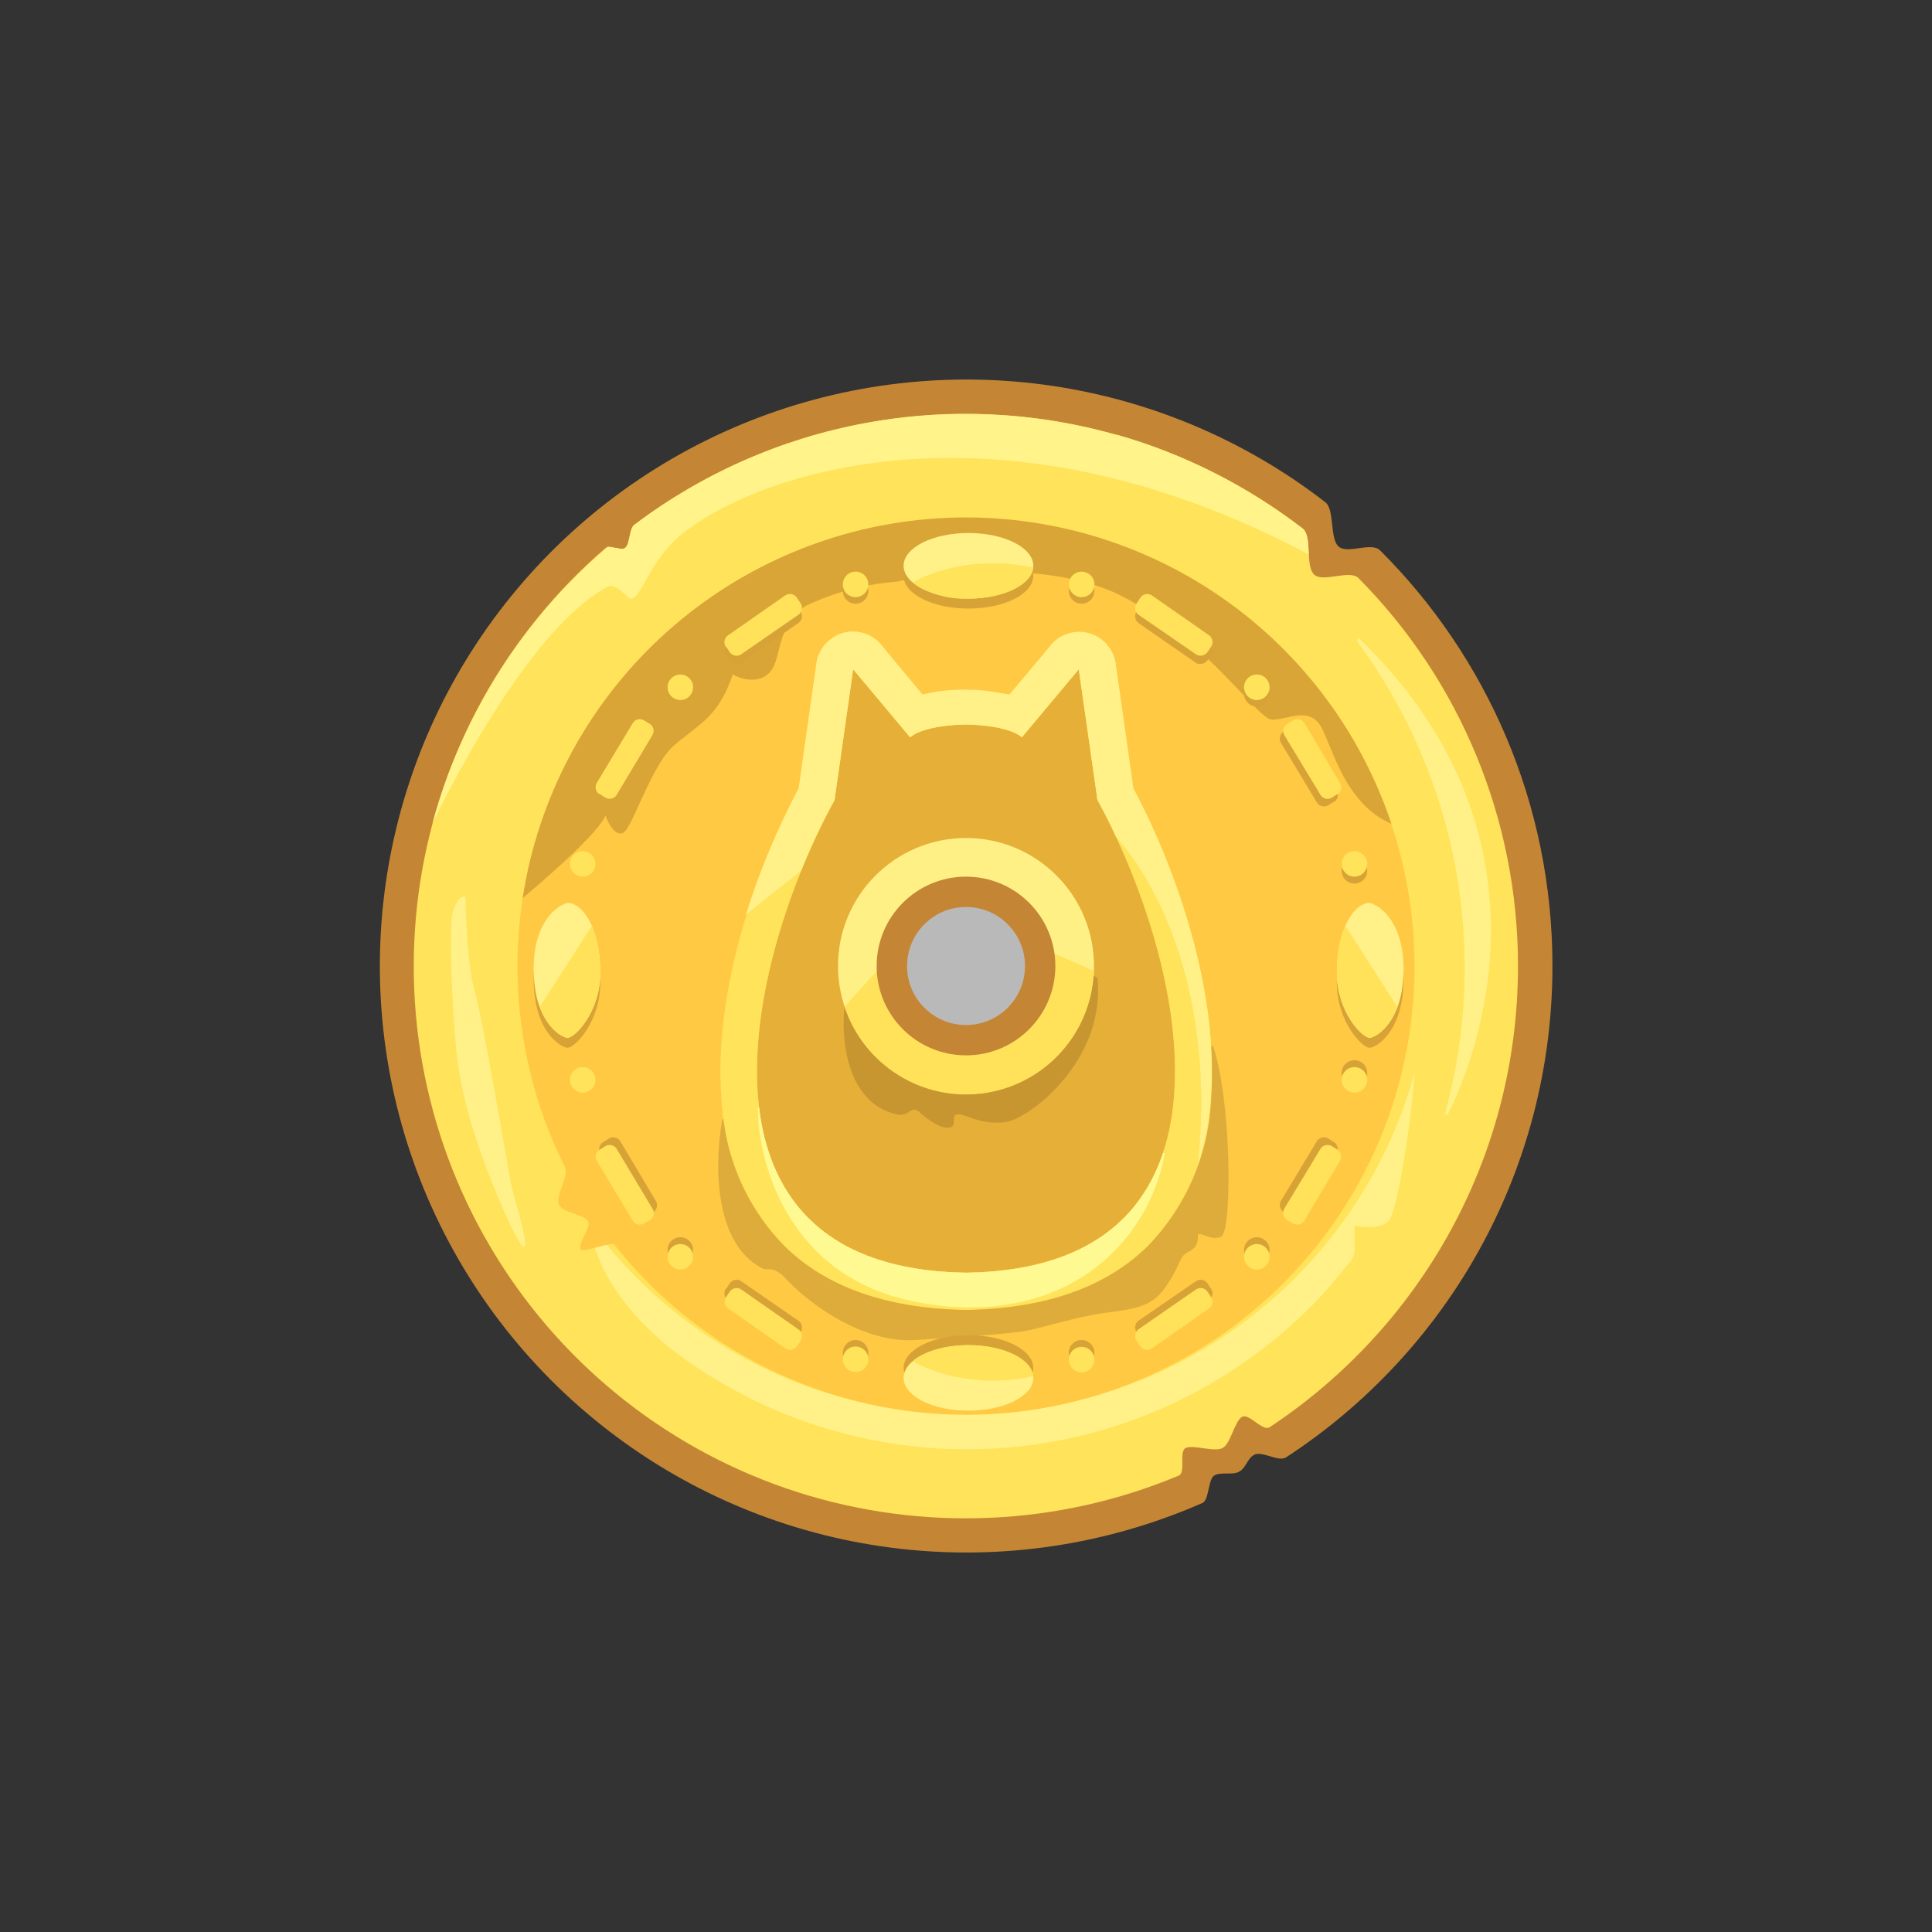 <svg width="24" height="24" viewBox="0 0 24 24" fill="none" xmlns="http://www.w3.org/2000/svg">
<rect x="0" y="0" width="24" height="24" fill="#333333" stroke="none"/>
<path d="M19.285 12C19.285 14.554 17.97 16.804 15.977 18.103C15.883 18.167 15.677 18.017 15.578 18.073C15.493 18.12 15.48 18.236 15.39 18.283C15.313 18.326 15.167 18.283 15.09 18.326C15.008 18.36 15.021 18.63 14.94 18.669C13.762 19.187 12.467 19.384 11.188 19.24C9.909 19.096 8.692 18.616 7.659 17.848C6.625 17.08 5.814 16.052 5.307 14.869C4.801 13.686 4.616 12.39 4.773 11.113C4.93 9.835 5.422 8.622 6.2 7.597C6.978 6.571 8.014 5.77 9.202 5.275C10.39 4.78 11.688 4.609 12.964 4.778C14.24 4.948 15.448 5.452 16.465 6.24C16.581 6.334 16.517 6.69 16.628 6.789C16.74 6.887 17.031 6.729 17.143 6.836C18.467 8.156 19.285 9.981 19.285 12Z" fill="#C48635"/>
<path d="M18.857 12C18.857 14.396 17.631 16.5 15.771 17.73C15.685 17.786 15.514 17.55 15.428 17.601C15.334 17.661 15.287 17.936 15.188 17.987C15.09 18.043 14.828 17.944 14.73 17.987C14.64 18.03 14.734 18.287 14.644 18.33C13.138 18.96 11.456 19.032 9.901 18.534C8.347 18.035 7.021 16.997 6.163 15.608C5.305 14.219 4.971 12.569 5.22 10.956C5.47 9.342 6.287 7.87 7.525 6.806C7.577 6.759 7.71 6.849 7.765 6.806C7.83 6.754 7.817 6.566 7.881 6.519C9.03 5.653 10.453 5.143 12 5.143C13.572 5.143 15.025 5.674 16.183 6.566C16.307 6.66 16.208 7.037 16.328 7.14C16.44 7.239 16.77 7.071 16.877 7.183C18.147 8.464 18.858 10.196 18.857 12Z" fill="#FFE35A"/>
<path d="M6.172 14.837C6.42 15.433 6.506 15.519 6.515 15.484C6.566 15.433 6.369 14.837 6.339 14.657C6.305 14.482 6 12.669 5.897 12.313C5.812 12.03 5.786 11.413 5.782 11.143C5.752 11.126 5.675 11.147 5.623 11.34C5.563 11.58 5.636 12.84 5.687 13.204C5.739 13.569 5.859 14.091 6.172 14.833V14.837Z" fill="#FFF188"/>
<path d="M13.873 5.4C14.721 5.64 15.501 6.043 16.183 6.566C16.243 6.613 16.251 6.737 16.256 6.853V6.887C12.471 4.877 9.518 5.841 8.533 6.587C8.275 6.771 8.125 7.024 8.023 7.208C7.958 7.328 7.907 7.414 7.851 7.44C7.825 7.44 7.791 7.41 7.753 7.376C7.688 7.32 7.615 7.251 7.538 7.294C6.754 7.723 5.914 9.128 5.374 10.221C5.737 8.885 6.496 7.69 7.551 6.793H7.56C7.594 6.801 7.628 6.81 7.658 6.806C7.701 6.818 7.744 6.827 7.765 6.806C7.8 6.78 7.808 6.72 7.821 6.66C7.834 6.6 7.847 6.54 7.881 6.518C8.725 5.881 9.706 5.449 10.746 5.256C11.785 5.062 12.856 5.113 13.873 5.404V5.4Z" fill="#FFF389"/>
<path d="M17.987 13.839C18.476 12.861 19.277 10.247 16.89 7.937C16.873 7.92 16.847 7.946 16.86 7.967C17.473 8.797 17.89 9.755 18.08 10.769C18.269 11.783 18.226 12.827 17.953 13.822C17.944 13.843 17.979 13.86 17.987 13.839Z" fill="#FFF188"/>
<path d="M7.363 15.386C7.432 15.742 7.728 16.294 8.422 16.822C9.629 17.714 11.126 18.124 12.619 17.973C14.113 17.821 15.496 17.119 16.5 16.003L16.788 15.652C16.812 15.621 16.826 15.583 16.826 15.544V15.227C16.933 15.249 17.169 15.266 17.255 15.163C17.353 15.047 17.525 14.01 17.572 13.329C17.288 14.357 16.724 15.286 15.945 16.014C15.165 16.741 14.199 17.239 13.154 17.452C12.109 17.665 11.025 17.585 10.023 17.22C9.02 16.855 8.139 16.221 7.475 15.386C7.462 15.373 7.419 15.377 7.363 15.386Z" fill="#FFF187"/>
<path d="M17.572 12C17.572 13.157 17.213 14.286 16.543 15.229C15.873 16.172 14.926 16.884 13.833 17.265C12.741 17.645 11.557 17.676 10.446 17.353C9.334 17.031 8.351 16.37 7.633 15.463C7.603 15.42 7.247 15.561 7.217 15.523C7.166 15.454 7.354 15.236 7.303 15.167C7.247 15.081 7.007 15.069 6.952 14.979C6.879 14.854 7.08 14.619 7.016 14.494C6.64 13.743 6.44 12.916 6.429 12.076C6.418 11.236 6.598 10.404 6.954 9.643C7.31 8.882 7.834 8.211 8.486 7.681C9.138 7.152 9.901 6.776 10.719 6.583C11.537 6.389 12.387 6.384 13.208 6.566C14.028 6.748 14.796 7.113 15.455 7.634C16.114 8.155 16.647 8.819 17.014 9.575C17.38 10.331 17.571 11.16 17.572 12Z" fill="#FFC943"/>
<path d="M6.493 11.156C6.879 10.834 7.453 10.316 7.522 10.131C7.552 10.226 7.646 10.393 7.74 10.346C7.792 10.32 7.86 10.166 7.946 9.977C8.066 9.716 8.216 9.386 8.387 9.248C8.443 9.197 8.495 9.163 8.546 9.12C8.769 8.948 8.957 8.811 9.103 8.378C9.185 8.426 9.386 8.498 9.536 8.378C9.613 8.314 9.643 8.207 9.673 8.078C9.725 7.886 9.78 7.658 10.02 7.521C10.371 7.356 10.748 7.256 11.135 7.226C11.709 7.101 13.076 6.964 13.938 7.406C14.619 7.757 15.107 8.276 15.425 8.61C15.609 8.807 15.733 8.94 15.806 8.94C15.862 8.94 15.922 8.927 15.977 8.914C16.132 8.88 16.295 8.846 16.402 9.013C16.436 9.068 16.47 9.154 16.513 9.257C16.642 9.57 16.83 10.037 17.285 10.234C16.889 9.049 16.105 8.031 15.061 7.344C14.017 6.658 12.772 6.342 11.526 6.448C10.281 6.555 9.108 7.077 8.195 7.931C7.282 8.784 6.683 9.92 6.493 11.156Z" fill="#DAA537"/>
<path d="M12.03 7.56C12.475 7.56 12.836 7.378 12.836 7.153C12.836 6.928 12.475 6.746 12.03 6.746C11.585 6.746 11.225 6.928 11.225 7.153C11.225 7.378 11.585 7.56 12.03 7.56Z" fill="#D8A336"/>
<path d="M12.03 7.436C12.475 7.436 12.836 7.253 12.836 7.028C12.836 6.804 12.475 6.621 12.03 6.621C11.585 6.621 11.225 6.804 11.225 7.028C11.225 7.253 11.585 7.436 12.03 7.436Z" fill="#FFF187"/>
<path d="M11.336 7.234C11.657 7.063 12.189 6.913 12.836 7.05C12.815 7.264 12.463 7.436 12.03 7.436C11.783 7.448 11.539 7.377 11.336 7.234Z" fill="#FFE35A"/>
<path d="M10.628 7.5C10.716 7.5 10.787 7.429 10.787 7.341C10.787 7.254 10.716 7.183 10.628 7.183C10.541 7.183 10.47 7.254 10.47 7.341C10.47 7.429 10.541 7.5 10.628 7.5Z" fill="#D8A336"/>
<path d="M10.628 7.418C10.716 7.418 10.787 7.347 10.787 7.26C10.787 7.172 10.716 7.101 10.628 7.101C10.541 7.101 10.47 7.172 10.47 7.26C10.47 7.347 10.541 7.418 10.628 7.418Z" fill="#FFE35A"/>
<path d="M8.452 8.696C8.539 8.696 8.61 8.625 8.61 8.537C8.61 8.45 8.539 8.379 8.452 8.379C8.364 8.379 8.293 8.45 8.293 8.537C8.293 8.625 8.364 8.696 8.452 8.696Z" fill="#FFE35A"/>
<path d="M7.239 10.89C7.326 10.89 7.397 10.819 7.397 10.731C7.397 10.644 7.326 10.573 7.239 10.573C7.151 10.573 7.08 10.644 7.08 10.731C7.08 10.819 7.151 10.89 7.239 10.89Z" fill="#FFE35A"/>
<path d="M9.017 8.143C9.009 8.131 9.003 8.118 9 8.104C8.996 8.09 8.996 8.075 8.999 8.061C9.002 8.047 9.008 8.034 9.016 8.022C9.024 8.01 9.035 8 9.047 7.993L9.755 7.504C9.766 7.496 9.778 7.49 9.792 7.487C9.805 7.484 9.819 7.484 9.833 7.486C9.847 7.489 9.86 7.494 9.871 7.501C9.883 7.509 9.893 7.519 9.9 7.53L9.943 7.594C9.977 7.641 9.965 7.706 9.917 7.74L9.21 8.233C9.199 8.241 9.186 8.246 9.172 8.249C9.159 8.252 9.145 8.252 9.131 8.249C9.117 8.246 9.105 8.241 9.093 8.233C9.082 8.225 9.072 8.215 9.065 8.203L9.022 8.139L9.017 8.143Z" fill="#D8A336"/>
<path d="M9.017 8.036C9.009 8.024 9.004 8.011 9.001 7.998C8.998 7.984 8.998 7.97 9.001 7.956C9.004 7.943 9.009 7.93 9.017 7.919C9.025 7.907 9.035 7.897 9.047 7.89L9.754 7.397C9.766 7.389 9.779 7.384 9.792 7.381C9.806 7.378 9.82 7.378 9.834 7.381C9.847 7.384 9.86 7.389 9.872 7.397C9.883 7.405 9.893 7.415 9.9 7.427L9.943 7.491C9.977 7.534 9.964 7.603 9.917 7.637L9.21 8.126C9.199 8.134 9.186 8.14 9.173 8.143C9.159 8.146 9.145 8.146 9.132 8.144C9.118 8.141 9.105 8.136 9.094 8.129C9.082 8.121 9.072 8.111 9.064 8.1L9.021 8.036H9.017ZM7.453 9.87C7.44 9.863 7.429 9.854 7.421 9.843C7.412 9.832 7.405 9.819 7.402 9.806C7.398 9.792 7.397 9.778 7.4 9.764C7.402 9.75 7.407 9.736 7.414 9.724L7.86 8.983C7.867 8.971 7.876 8.961 7.887 8.953C7.898 8.945 7.911 8.94 7.924 8.936C7.937 8.933 7.95 8.933 7.964 8.935C7.977 8.937 7.99 8.942 8.001 8.949L8.07 8.991C8.117 9.017 8.134 9.081 8.104 9.133L7.663 9.87C7.656 9.882 7.647 9.892 7.637 9.901C7.626 9.909 7.613 9.915 7.6 9.919C7.587 9.923 7.573 9.923 7.56 9.922C7.546 9.92 7.533 9.915 7.521 9.909L7.453 9.866V9.87Z" fill="#FFE25A"/>
<path d="M13.436 7.5C13.349 7.5 13.278 7.429 13.278 7.341C13.278 7.254 13.349 7.183 13.436 7.183C13.524 7.183 13.595 7.254 13.595 7.341C13.595 7.429 13.524 7.5 13.436 7.5Z" fill="#D8A336"/>
<path d="M13.436 7.418C13.349 7.418 13.278 7.347 13.278 7.26C13.278 7.172 13.349 7.101 13.436 7.101C13.524 7.101 13.595 7.172 13.595 7.26C13.595 7.347 13.524 7.418 13.436 7.418Z" fill="#FFE35A"/>
<path d="M15.613 8.777C15.525 8.777 15.454 8.706 15.454 8.619C15.454 8.531 15.525 8.46 15.613 8.46C15.7 8.46 15.771 8.531 15.771 8.619C15.771 8.706 15.7 8.777 15.613 8.777Z" fill="#D8A336"/>
<path d="M15.613 8.696C15.525 8.696 15.454 8.625 15.454 8.537C15.454 8.45 15.525 8.379 15.613 8.379C15.7 8.379 15.771 8.45 15.771 8.537C15.771 8.625 15.7 8.696 15.613 8.696Z" fill="#FFE35A"/>
<path d="M16.826 10.976C16.738 10.976 16.667 10.905 16.667 10.817C16.667 10.73 16.738 10.659 16.826 10.659C16.913 10.659 16.984 10.73 16.984 10.817C16.984 10.905 16.913 10.976 16.826 10.976Z" fill="#D8A336"/>
<path d="M16.826 10.89C16.738 10.89 16.667 10.819 16.667 10.731C16.667 10.644 16.738 10.573 16.826 10.573C16.913 10.573 16.984 10.644 16.984 10.731C16.984 10.819 16.913 10.89 16.826 10.89Z" fill="#FFE35A"/>
<path d="M15.043 8.143C15.052 8.132 15.058 8.119 15.062 8.105C15.065 8.091 15.066 8.076 15.063 8.062C15.061 8.048 15.056 8.035 15.048 8.023C15.04 8.011 15.03 8.001 15.017 7.993L14.31 7.504C14.299 7.496 14.286 7.49 14.273 7.487C14.259 7.484 14.245 7.484 14.232 7.486C14.218 7.489 14.205 7.494 14.194 7.501C14.182 7.509 14.172 7.519 14.165 7.53L14.122 7.594C14.113 7.605 14.107 7.618 14.104 7.631C14.1 7.644 14.1 7.658 14.102 7.672C14.104 7.685 14.108 7.698 14.116 7.71C14.123 7.722 14.132 7.732 14.143 7.74L14.854 8.233C14.897 8.263 14.966 8.25 15 8.203L15.043 8.139V8.143Z" fill="#D8A336"/>
<path d="M15.043 8.036C15.051 8.025 15.057 8.012 15.06 7.998C15.063 7.985 15.064 7.971 15.061 7.957C15.059 7.944 15.054 7.931 15.046 7.919C15.039 7.908 15.029 7.898 15.017 7.89L14.31 7.397C14.299 7.389 14.286 7.384 14.272 7.381C14.259 7.378 14.245 7.378 14.231 7.381C14.217 7.384 14.204 7.389 14.193 7.397C14.182 7.405 14.172 7.415 14.165 7.427L14.122 7.491C14.113 7.502 14.107 7.515 14.104 7.528C14.1 7.541 14.1 7.555 14.102 7.569C14.104 7.582 14.108 7.595 14.116 7.607C14.123 7.619 14.132 7.629 14.143 7.637L14.854 8.126C14.897 8.16 14.966 8.147 15 8.1L15.043 8.036Z" fill="#FFE25A"/>
<path d="M16.568 9.964C16.58 9.957 16.591 9.948 16.599 9.936C16.608 9.925 16.613 9.912 16.617 9.899C16.62 9.885 16.62 9.871 16.618 9.857C16.615 9.843 16.61 9.83 16.602 9.818L16.161 9.081C16.154 9.069 16.145 9.059 16.135 9.051C16.124 9.042 16.111 9.036 16.098 9.032C16.085 9.029 16.071 9.028 16.058 9.03C16.044 9.031 16.031 9.036 16.02 9.043L15.951 9.086C15.939 9.092 15.929 9.101 15.92 9.112C15.912 9.123 15.906 9.135 15.902 9.148C15.899 9.161 15.898 9.175 15.899 9.189C15.901 9.202 15.905 9.215 15.912 9.227L16.358 9.968C16.384 10.016 16.448 10.033 16.5 10.003L16.568 9.96V9.964Z" fill="#D8A336"/>
<path d="M16.611 9.87C16.623 9.863 16.634 9.854 16.642 9.842C16.651 9.831 16.657 9.818 16.66 9.805C16.663 9.791 16.663 9.777 16.661 9.763C16.658 9.749 16.653 9.736 16.645 9.724L16.204 8.983C16.197 8.971 16.188 8.961 16.177 8.953C16.166 8.945 16.154 8.94 16.14 8.936C16.127 8.933 16.114 8.933 16.1 8.935C16.087 8.937 16.074 8.942 16.062 8.949L15.994 8.992C15.982 8.998 15.972 9.007 15.963 9.018C15.955 9.029 15.949 9.041 15.945 9.054C15.941 9.067 15.941 9.081 15.942 9.095C15.944 9.108 15.948 9.121 15.955 9.133L16.401 9.87C16.431 9.922 16.495 9.939 16.543 9.909L16.611 9.866V9.87Z" fill="#FFE25A"/>
<path d="M10.628 16.646C10.716 16.646 10.787 16.717 10.787 16.804C10.787 16.892 10.716 16.963 10.628 16.963C10.541 16.963 10.47 16.892 10.47 16.804C10.47 16.717 10.541 16.646 10.628 16.646Z" fill="#D8A336"/>
<path d="M10.628 16.727C10.716 16.727 10.787 16.798 10.787 16.886C10.787 16.973 10.716 17.044 10.628 17.044C10.541 17.044 10.47 16.973 10.47 16.886C10.47 16.798 10.541 16.727 10.628 16.727Z" fill="#FFE35A"/>
<path d="M8.452 15.369C8.539 15.369 8.61 15.44 8.61 15.527C8.61 15.615 8.539 15.686 8.452 15.686C8.364 15.686 8.293 15.615 8.293 15.527C8.293 15.44 8.364 15.369 8.452 15.369Z" fill="#D8A336"/>
<path d="M8.452 15.454C8.539 15.454 8.61 15.525 8.61 15.613C8.61 15.7 8.539 15.771 8.452 15.771C8.364 15.771 8.293 15.7 8.293 15.613C8.293 15.525 8.364 15.454 8.452 15.454Z" fill="#FFE35A"/>
<path d="M7.239 13.256C7.326 13.256 7.397 13.327 7.397 13.414C7.397 13.502 7.326 13.573 7.239 13.573C7.151 13.573 7.08 13.502 7.08 13.414C7.08 13.327 7.151 13.256 7.239 13.256Z" fill="#FFE35A"/>
<path d="M9.017 16.007C9.009 16.018 9.004 16.031 9.001 16.045C8.998 16.059 8.998 16.073 9.001 16.086C9.004 16.1 9.009 16.113 9.017 16.124C9.025 16.136 9.036 16.145 9.047 16.153L9.754 16.641C9.802 16.676 9.866 16.663 9.9 16.616L9.943 16.551C9.951 16.54 9.957 16.527 9.96 16.514C9.963 16.501 9.963 16.487 9.961 16.473C9.959 16.459 9.954 16.447 9.946 16.435C9.939 16.423 9.929 16.413 9.917 16.406L9.21 15.917C9.199 15.909 9.186 15.903 9.173 15.9C9.159 15.897 9.145 15.897 9.132 15.899C9.118 15.901 9.105 15.906 9.094 15.914C9.082 15.922 9.072 15.931 9.064 15.943L9.022 16.007H9.017Z" fill="#D8A336"/>
<path d="M9.017 16.114C9.003 16.137 8.998 16.165 9.003 16.191C9.009 16.218 9.025 16.241 9.047 16.256L9.754 16.749C9.802 16.783 9.866 16.77 9.9 16.723L9.943 16.659C9.951 16.648 9.957 16.635 9.96 16.621C9.963 16.608 9.963 16.594 9.961 16.58C9.959 16.567 9.954 16.554 9.946 16.542C9.938 16.531 9.929 16.521 9.917 16.513L9.21 16.02C9.199 16.012 9.186 16.006 9.173 16.003C9.159 16 9.145 16 9.132 16.002C9.118 16.005 9.105 16.01 9.094 16.017C9.082 16.025 9.072 16.034 9.064 16.046L9.022 16.11L9.017 16.114Z" fill="#FFE25A"/>
<path d="M7.496 14.186C7.484 14.192 7.474 14.201 7.465 14.212C7.457 14.223 7.451 14.235 7.447 14.248C7.443 14.261 7.442 14.275 7.444 14.289C7.446 14.302 7.45 14.315 7.457 14.327L7.903 15.069C7.933 15.116 7.997 15.133 8.044 15.103L8.113 15.06C8.125 15.053 8.135 15.044 8.143 15.033C8.151 15.022 8.156 15.009 8.159 14.996C8.163 14.983 8.163 14.97 8.161 14.956C8.159 14.943 8.154 14.93 8.147 14.918L7.706 14.177C7.699 14.165 7.69 14.155 7.679 14.148C7.668 14.139 7.655 14.134 7.642 14.131C7.629 14.127 7.616 14.127 7.602 14.129C7.589 14.131 7.576 14.136 7.564 14.143L7.496 14.186Z" fill="#D8A336"/>
<path d="M7.453 14.28C7.441 14.287 7.431 14.296 7.422 14.306C7.414 14.317 7.408 14.329 7.404 14.343C7.4 14.356 7.399 14.37 7.401 14.383C7.403 14.397 7.407 14.41 7.414 14.421L7.86 15.163C7.886 15.214 7.95 15.227 8.001 15.197L8.07 15.159C8.082 15.152 8.093 15.142 8.101 15.131C8.109 15.12 8.115 15.107 8.119 15.093C8.122 15.079 8.122 15.065 8.12 15.052C8.117 15.038 8.112 15.024 8.104 15.013L7.663 14.276C7.656 14.264 7.647 14.253 7.637 14.245C7.626 14.236 7.613 14.23 7.6 14.227C7.587 14.223 7.573 14.222 7.56 14.224C7.546 14.226 7.533 14.23 7.521 14.237L7.453 14.28Z" fill="#FFE25A"/>
<path d="M13.436 16.963C13.524 16.963 13.595 16.892 13.595 16.804C13.595 16.717 13.524 16.646 13.436 16.646C13.348 16.646 13.277 16.717 13.277 16.804C13.277 16.892 13.348 16.963 13.436 16.963Z" fill="#D8A336"/>
<path d="M13.436 17.049C13.524 17.049 13.595 16.978 13.595 16.89C13.595 16.802 13.524 16.731 13.436 16.731C13.348 16.731 13.277 16.802 13.277 16.89C13.277 16.978 13.348 17.049 13.436 17.049Z" fill="#FFE35A"/>
<path d="M15.613 15.686C15.7 15.686 15.771 15.615 15.771 15.527C15.771 15.44 15.7 15.369 15.613 15.369C15.525 15.369 15.454 15.44 15.454 15.527C15.454 15.615 15.525 15.686 15.613 15.686Z" fill="#D8A336"/>
<path d="M15.613 15.771C15.7 15.771 15.771 15.7 15.771 15.613C15.771 15.525 15.7 15.454 15.613 15.454C15.525 15.454 15.454 15.525 15.454 15.613C15.454 15.7 15.525 15.771 15.613 15.771Z" fill="#FFE35A"/>
<path d="M16.826 13.487C16.913 13.487 16.984 13.416 16.984 13.329C16.984 13.241 16.913 13.17 16.826 13.17C16.738 13.17 16.667 13.241 16.667 13.329C16.667 13.416 16.738 13.487 16.826 13.487Z" fill="#D8A336"/>
<path d="M16.826 13.573C16.913 13.573 16.984 13.502 16.984 13.414C16.984 13.327 16.913 13.256 16.826 13.256C16.738 13.256 16.667 13.327 16.667 13.414C16.667 13.502 16.738 13.573 16.826 13.573Z" fill="#FFE35A"/>
<path d="M15.043 16.007C15.077 16.054 15.065 16.119 15.017 16.153L14.31 16.641C14.299 16.649 14.286 16.655 14.273 16.658C14.259 16.662 14.245 16.662 14.232 16.659C14.218 16.657 14.205 16.652 14.194 16.644C14.182 16.637 14.172 16.627 14.165 16.616L14.122 16.551C14.113 16.541 14.107 16.528 14.104 16.515C14.1 16.501 14.1 16.488 14.102 16.474C14.104 16.46 14.108 16.447 14.116 16.436C14.123 16.424 14.132 16.414 14.143 16.406L14.854 15.917C14.866 15.909 14.878 15.903 14.892 15.9C14.905 15.897 14.919 15.897 14.933 15.899C14.947 15.901 14.959 15.906 14.971 15.914C14.983 15.922 14.992 15.931 15 15.943L15.043 16.007Z" fill="#D8A336"/>
<path d="M15.043 16.114C15.077 16.157 15.065 16.226 15.017 16.256L14.31 16.749C14.299 16.757 14.286 16.763 14.273 16.766C14.259 16.769 14.245 16.769 14.232 16.767C14.218 16.764 14.205 16.759 14.194 16.752C14.182 16.744 14.172 16.734 14.165 16.723L14.122 16.659C14.113 16.648 14.107 16.635 14.104 16.622C14.1 16.609 14.1 16.595 14.102 16.581C14.104 16.568 14.108 16.555 14.116 16.543C14.123 16.531 14.132 16.521 14.143 16.513L14.854 16.02C14.866 16.012 14.878 16.006 14.892 16.003C14.905 16 14.919 16 14.933 16.002C14.947 16.005 14.959 16.01 14.971 16.017C14.983 16.025 14.992 16.034 15 16.046L15.043 16.11V16.114Z" fill="#FFE25A"/>
<path d="M16.568 14.186C16.615 14.211 16.632 14.276 16.602 14.327L16.161 15.069C16.154 15.08 16.145 15.09 16.134 15.098C16.123 15.106 16.11 15.112 16.097 15.115C16.084 15.118 16.071 15.119 16.057 15.117C16.044 15.114 16.031 15.11 16.02 15.103L15.951 15.06C15.939 15.053 15.929 15.044 15.92 15.034C15.912 15.023 15.906 15.01 15.902 14.997C15.899 14.984 15.898 14.97 15.899 14.957C15.901 14.943 15.905 14.93 15.912 14.918L16.358 14.177C16.365 14.165 16.374 14.155 16.385 14.148C16.396 14.139 16.409 14.134 16.422 14.131C16.435 14.127 16.448 14.127 16.462 14.129C16.475 14.131 16.488 14.136 16.5 14.143L16.568 14.186Z" fill="#D8A336"/>
<path d="M16.611 14.28C16.658 14.31 16.675 14.374 16.645 14.421L16.204 15.163C16.197 15.174 16.188 15.184 16.177 15.192C16.166 15.2 16.154 15.206 16.14 15.209C16.127 15.212 16.114 15.213 16.1 15.211C16.087 15.209 16.074 15.204 16.062 15.197L15.994 15.159C15.981 15.152 15.97 15.143 15.962 15.132C15.953 15.12 15.947 15.108 15.943 15.094C15.939 15.08 15.938 15.066 15.941 15.052C15.943 15.038 15.948 15.025 15.955 15.013L16.401 14.276C16.408 14.264 16.417 14.253 16.427 14.245C16.438 14.236 16.451 14.23 16.464 14.227C16.477 14.223 16.491 14.222 16.504 14.224C16.518 14.226 16.531 14.23 16.543 14.237L16.611 14.28Z" fill="#FFE25A"/>
<path d="M6.63 12.21C6.612 11.61 6.9 11.379 7.05 11.34C7.238 11.34 7.457 11.653 7.457 12.21C7.457 12.69 7.144 13.016 7.05 13.016C6.985 13.016 6.647 12.844 6.63 12.21Z" fill="#D8A336"/>
<path d="M6.63 12.086C6.612 11.482 6.9 11.254 7.05 11.216C7.238 11.216 7.457 11.529 7.457 12.086C7.457 12.566 7.144 12.892 7.05 12.892C6.985 12.892 6.647 12.72 6.63 12.086Z" fill="#FFF187"/>
<path d="M7.354 11.503C7.414 11.649 7.457 11.846 7.457 12.086C7.457 12.566 7.144 12.892 7.05 12.892C7.003 12.892 6.81 12.802 6.707 12.506L7.35 11.503H7.354Z" fill="#FFE259"/>
<path d="M17.435 12.21C17.452 11.61 17.16 11.379 17.015 11.34C16.826 11.34 16.607 11.653 16.607 12.21C16.607 12.69 16.92 13.016 17.015 13.016C17.079 13.016 17.417 12.844 17.435 12.21Z" fill="#D8A336"/>
<path d="M17.435 12.086C17.452 11.482 17.16 11.254 17.015 11.216C16.826 11.216 16.607 11.529 16.607 12.086C16.607 12.566 16.92 12.892 17.015 12.892C17.079 12.892 17.417 12.72 17.435 12.086Z" fill="#FFF187"/>
<path d="M16.71 11.503C16.646 11.649 16.607 11.846 16.607 12.086C16.607 12.566 16.92 12.892 17.015 12.892C17.057 12.892 17.25 12.802 17.357 12.506L16.715 11.503H16.71Z" fill="#FFE259"/>
<path d="M11.306 9.159C11.498 8.996 12 9 12 9C12 9 12.501 9 12.694 9.159L13.401 8.314L13.633 9.938C14.721 11.927 15.63 15.758 12 15.81C8.37 15.758 9.278 11.927 10.367 9.938L10.598 8.314L11.306 9.159Z" fill="#E5AF38"/>
<path fill-rule="evenodd" clip-rule="evenodd" d="M12 8.64H12.03C12.201 8.644 12.372 8.664 12.54 8.7L13.033 8.04C13.087 7.965 13.162 7.909 13.248 7.877C13.335 7.846 13.429 7.841 13.518 7.863C13.607 7.886 13.688 7.935 13.748 8.004C13.81 8.073 13.848 8.159 13.86 8.25L14.079 9.793C14.627 10.822 15.141 12.33 15.043 13.637C15.018 14.327 14.738 14.984 14.259 15.48C13.744 15.986 12.994 16.256 12.004 16.273H12C11.01 16.256 10.26 15.986 9.746 15.48C9.266 14.984 8.987 14.327 8.961 13.637C8.863 12.33 9.377 10.822 9.926 9.793L10.144 8.25C10.155 8.158 10.194 8.072 10.254 8.003C10.315 7.933 10.395 7.884 10.485 7.86C10.574 7.837 10.668 7.842 10.755 7.873C10.842 7.904 10.917 7.961 10.971 8.036L11.464 8.7C11.631 8.66 11.803 8.64 11.974 8.64H12ZM11.327 9.142C11.529 9 12 9 12 9C12 9 12.467 9 12.673 9.142L12.694 9.159L13.401 8.314L13.633 9.939C14.721 11.927 15.63 15.759 12 15.81C8.37 15.759 9.279 11.927 10.367 9.939L10.599 8.314L11.306 9.159C11.313 9.153 11.32 9.147 11.327 9.142Z" fill="#FFE35A"/>
<path d="M13.868 10.406C13.796 10.239 13.714 10.084 13.633 9.934L13.401 8.314L12.694 9.159C12.687 9.153 12.68 9.147 12.673 9.142C12.471 9 12 9 12 9C12 9 11.533 9 11.327 9.142C11.32 9.147 11.312 9.153 11.306 9.159L10.598 8.314L10.367 9.939C10.221 10.204 10.08 10.496 9.951 10.817L9.266 11.361C9.446 10.787 9.681 10.243 9.921 9.793L10.14 8.25C10.151 8.158 10.189 8.072 10.25 8.003C10.311 7.933 10.391 7.884 10.48 7.86C10.57 7.837 10.664 7.842 10.751 7.873C10.838 7.904 10.913 7.961 10.967 8.036L11.46 8.627C11.634 8.585 11.812 8.565 11.991 8.567H12.008C12.118 8.567 12.227 8.575 12.334 8.593L12.54 8.627L13.033 8.04C13.086 7.965 13.162 7.909 13.248 7.877C13.335 7.846 13.429 7.841 13.518 7.863C13.607 7.886 13.687 7.935 13.748 8.004C13.809 8.073 13.848 8.159 13.86 8.25L14.079 9.793C14.627 10.822 15.141 12.33 15.043 13.637C15.023 13.921 14.969 14.202 14.88 14.473C15.107 12.347 14.374 10.959 13.868 10.402V10.406Z" fill="#FFF187"/>
<path d="M9.429 13.757H9.416C9.408 14.417 9.776 15.823 11.302 16.157C11.966 16.303 12.515 16.243 12.943 16.101C13.335 15.97 13.683 15.736 13.952 15.423C14.22 15.11 14.399 14.729 14.469 14.323H14.448C14.16 15.18 13.436 15.789 12 15.81C10.265 15.784 9.57 14.897 9.429 13.761V13.757Z" fill="#FFF992"/>
<path d="M8.983 13.903H8.974C8.88 14.396 8.846 15.446 9.476 15.759C9.493 15.767 9.514 15.767 9.536 15.767C9.591 15.767 9.664 15.767 9.793 15.917C10.037 16.174 10.701 16.689 11.37 16.646C12.21 16.594 12.536 16.564 12.733 16.534C12.81 16.521 12.921 16.491 13.054 16.457C13.268 16.401 13.526 16.333 13.77 16.303C14.168 16.252 14.336 16.209 14.498 15.96C14.576 15.844 14.614 15.763 14.64 15.703C14.674 15.63 14.696 15.587 14.751 15.557C14.858 15.506 14.88 15.454 14.88 15.36C14.88 15.317 14.914 15.33 14.966 15.347C15.021 15.369 15.098 15.399 15.171 15.36C15.309 15.287 15.3 13.676 15.069 12.994H15.047C15.06 13.213 15.06 13.427 15.047 13.637C15.021 14.328 14.74 14.984 14.258 15.48C13.744 15.986 12.994 16.256 12.004 16.273H12C11.01 16.256 10.26 15.986 9.746 15.48C9.324 15.054 9.057 14.499 8.987 13.903H8.983Z" fill="#DEAC3B"/>
<path d="M12.03 16.586C12.475 16.586 12.836 16.768 12.836 16.993C12.836 17.218 12.475 17.4 12.03 17.4C11.585 17.4 11.225 17.218 11.225 16.993C11.225 16.768 11.585 16.586 12.03 16.586Z" fill="#D8A336"/>
<path d="M12.03 16.71C12.475 16.71 12.836 16.892 12.836 17.117C12.836 17.342 12.475 17.524 12.03 17.524C11.585 17.524 11.225 17.342 11.225 17.117C11.225 16.892 11.585 16.71 12.03 16.71Z" fill="#FFF187"/>
<path d="M11.336 16.911C11.657 17.083 12.189 17.237 12.836 17.096C12.815 16.881 12.463 16.71 12.03 16.71C11.735 16.71 11.477 16.791 11.336 16.911Z" fill="#FFE35A"/>
<path d="M12 13.59C12.878 13.59 13.59 12.878 13.59 12C13.59 11.122 12.878 10.41 12 10.41C11.122 10.41 10.41 11.122 10.41 12C10.41 12.878 11.122 13.59 12 13.59Z" fill="#FFF086"/>
<path d="M10.491 12.506L11.361 11.541L12.501 11.584L13.59 12.06C13.577 12.433 13.434 12.79 13.185 13.068C12.935 13.345 12.597 13.527 12.227 13.58C11.858 13.633 11.481 13.555 11.164 13.358C10.847 13.162 10.608 12.86 10.491 12.506Z" fill="#FFE25A"/>
<path d="M12 13.11C12.613 13.11 13.11 12.613 13.11 12C13.11 11.387 12.613 10.89 12 10.89C11.387 10.89 10.89 11.387 10.89 12C10.89 12.613 11.387 13.11 12 13.11Z" fill="#C48635"/>
<path d="M12 12.733C12.405 12.733 12.733 12.405 12.733 12C12.733 11.595 12.405 11.267 12 11.267C11.596 11.267 11.268 11.595 11.268 12C11.268 12.405 11.596 12.733 12 12.733Z" fill="#B9B9B9"/>
<path d="M13.586 12.124C13.559 12.491 13.405 12.837 13.152 13.103C12.899 13.37 12.561 13.54 12.197 13.585C11.832 13.631 11.463 13.549 11.152 13.352C10.841 13.156 10.607 12.859 10.491 12.51C10.448 12.891 10.508 13.684 11.121 13.839C11.203 13.864 11.25 13.839 11.289 13.813C11.323 13.791 11.353 13.77 11.404 13.8C11.477 13.869 11.653 14.01 11.768 14.01C11.846 14.01 11.85 13.963 11.85 13.92C11.85 13.877 11.85 13.843 11.906 13.843C11.948 13.843 11.991 13.86 12.047 13.881C12.159 13.92 12.309 13.967 12.501 13.937C12.797 13.886 13.736 13.174 13.633 12.146L13.59 12.124H13.586Z" fill="#C79631"/>
</svg>
